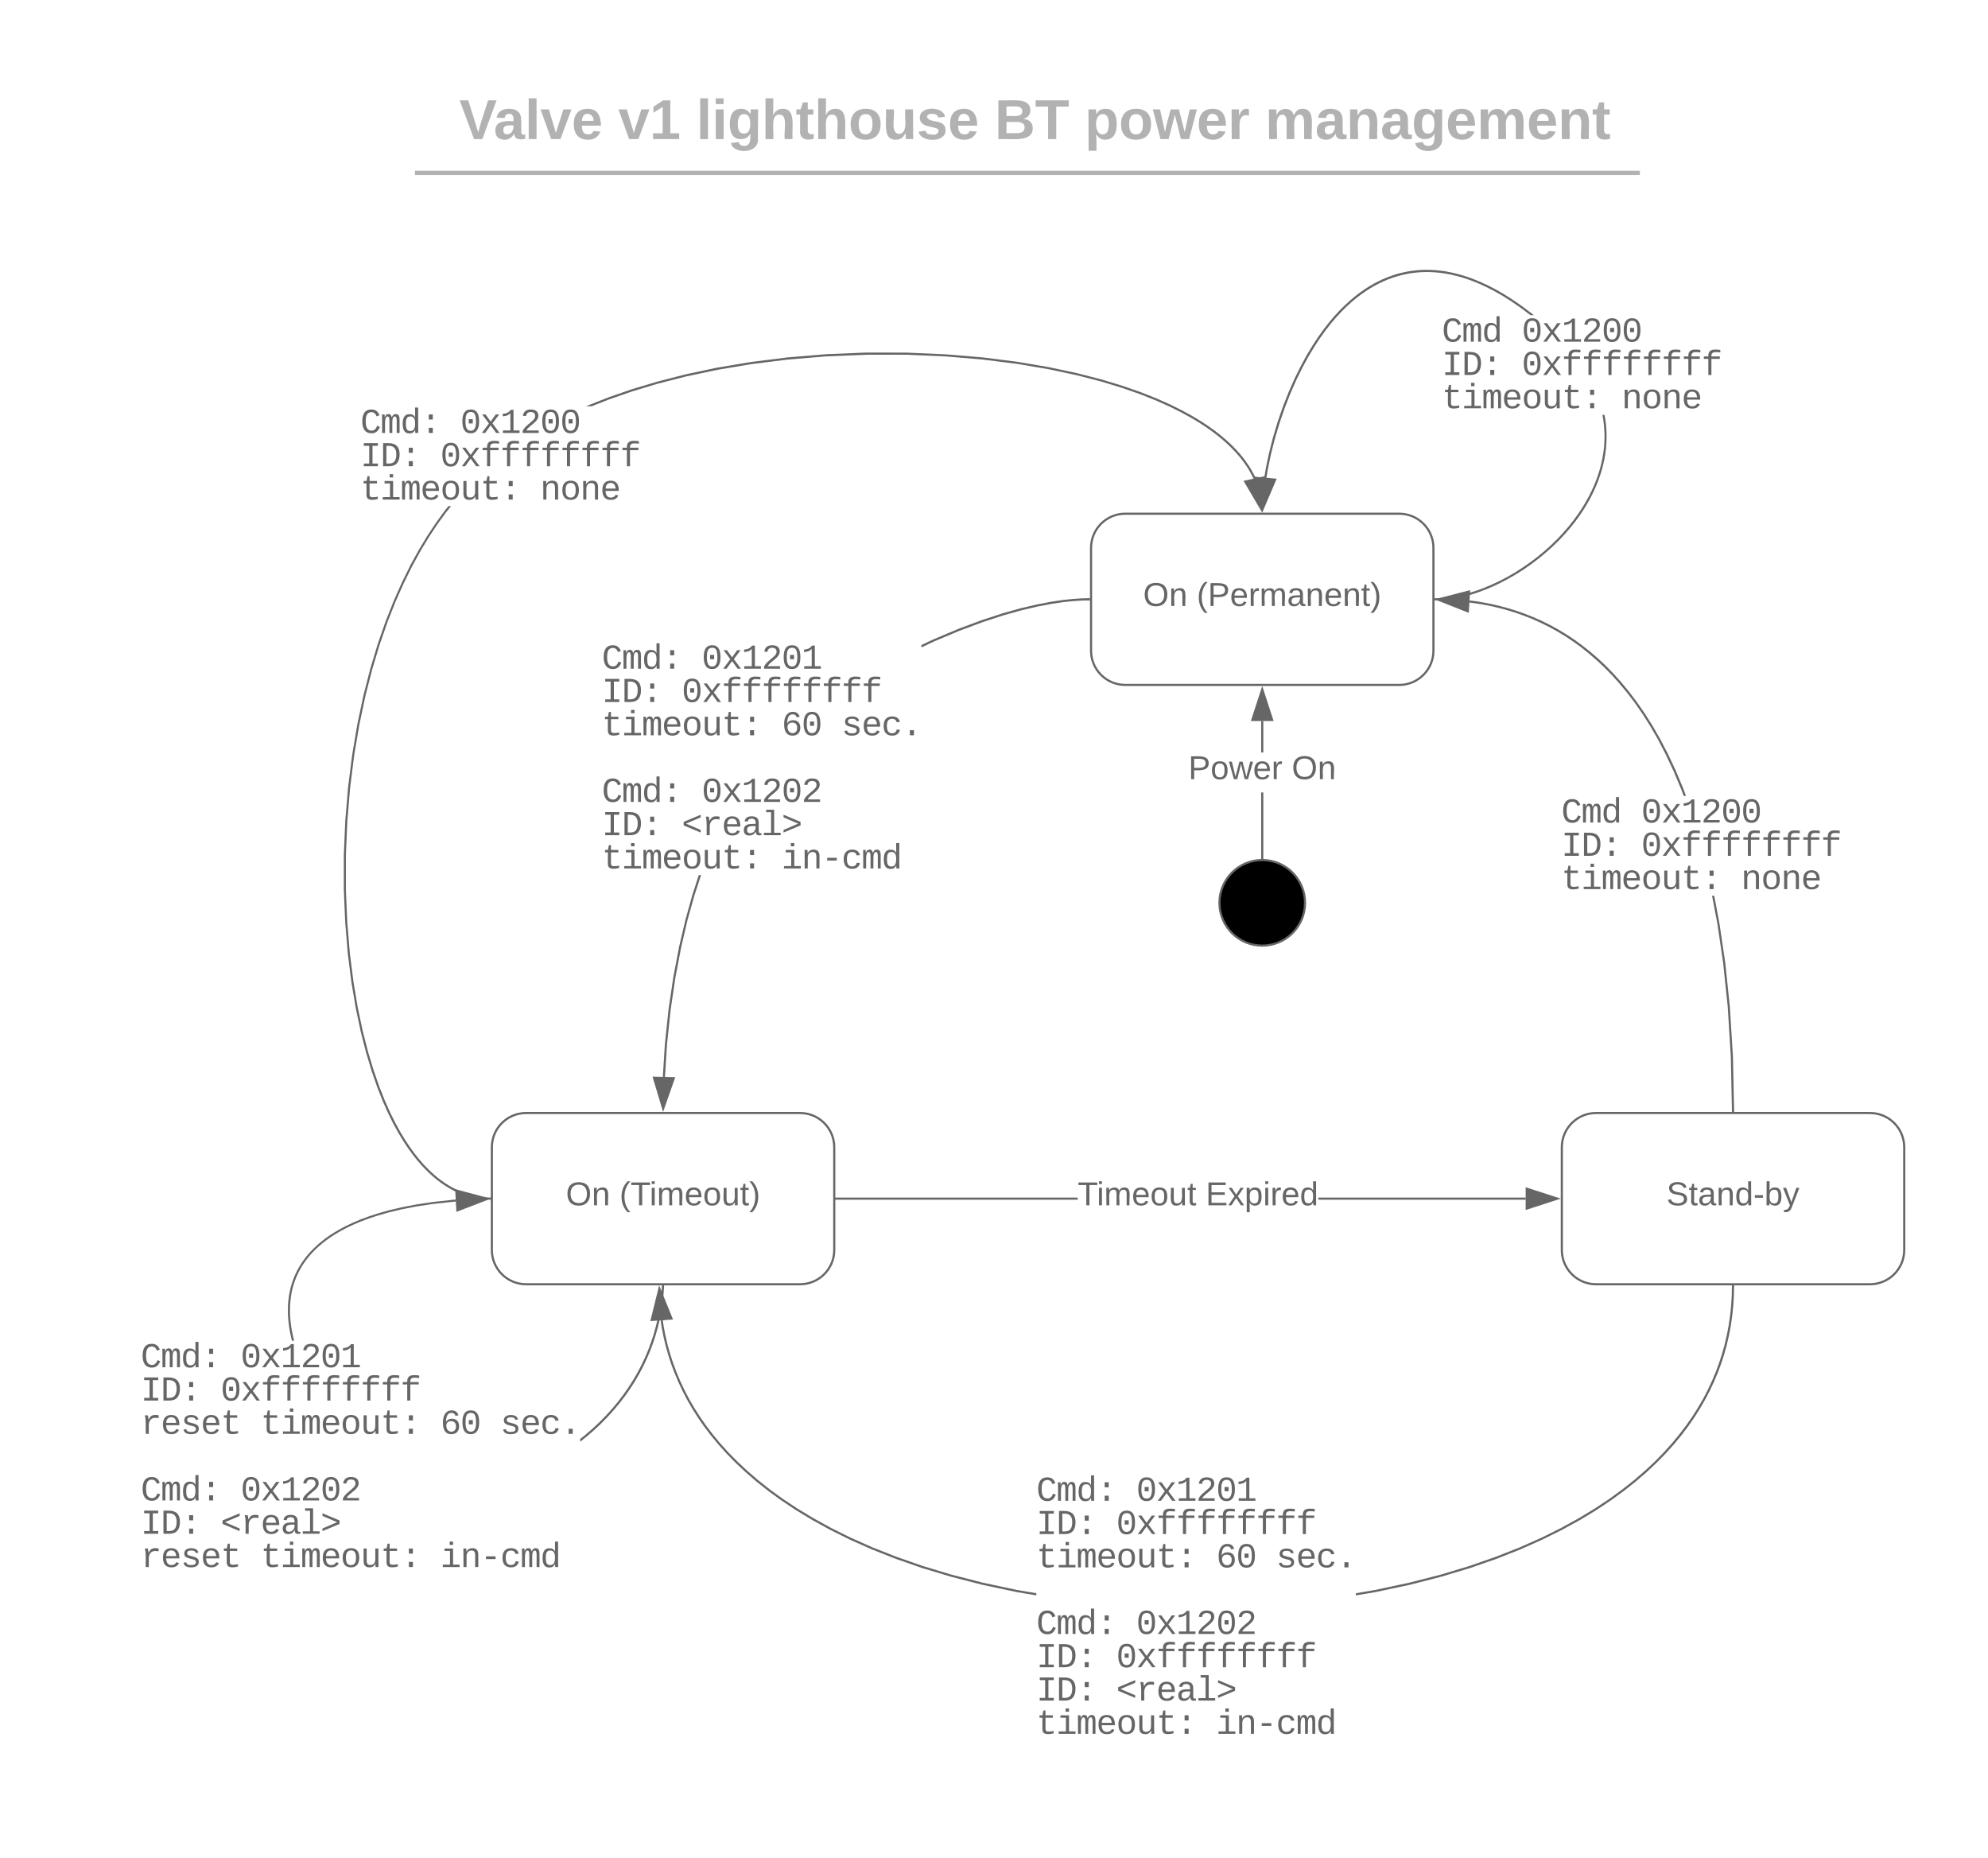<svg xmlns="http://www.w3.org/2000/svg" xmlns:xlink="http://www.w3.org/1999/xlink" xmlns:lucid="lucid" width="929" height="868"><g transform="translate(-45 -100)" lucid:page-tab-id="~QxNv6wkKDEo"><path d="M0 0h1760v1360H0z" fill="#fff"/><path d="M234.85 148c0-4.42 3.58-8 8-8h564.52c4.42 0 8 3.58 8 8v26.15c0 4.4-3.58 8-8 8H242.85c-4.42 0-8-3.6-8-8z" stroke="#000" stroke-opacity="0" stroke-width="2" fill="#fff" fill-opacity="0"/><use xlink:href="#a" transform="matrix(1,0,0,1,234.848,140) translate(24.814 24.988)"/><use xlink:href="#b" transform="matrix(1,0,0,1,234.848,140) translate(99.11 24.988)"/><use xlink:href="#c" transform="matrix(1,0,0,1,234.848,140) translate(135.53 24.988)"/><use xlink:href="#d" transform="matrix(1,0,0,1,234.848,140) translate(274.945 24.988)"/><use xlink:href="#e" transform="matrix(1,0,0,1,234.848,140) translate(317.046 24.988)"/><use xlink:href="#f" transform="matrix(1,0,0,1,234.848,140) translate(401.394 24.988)"/><path d="M241.9 180.77H808.3M241.9 180.77h-3M808.32 180.77h3" stroke="#b2b2b2" stroke-width="2" fill="none"/><path d="M654.85 521.8c0 11.05-8.96 20-20 20-11.05 0-20-8.95-20-20 0-11.04 8.95-20 20-20 11.04 0 20 8.96 20 20z" stroke="#666"/><path d="M570.85 340c-8.84 0-16 7.16-16 16v48c0 8.84 7.16 16 16 16h128c8.83 0 16-7.16 16-16v-48c0-8.84-7.17-16-16-16z" stroke="#666" fill="#fff"/><use xlink:href="#g" transform="matrix(1,0,0,1,562.848,348) translate(16.346 35.111)"/><use xlink:href="#h" transform="matrix(1,0,0,1,562.848,348) translate(41.407 35.111)"/><path d="M635.35 501.3h-1v-31.07h1zm0-49.73h-1v-14.7h1zM635.35 501.86l-.5-.06-.5.02v-.52h1zM639.48 436.38h-9.27l4.65-14.26z" fill="#666"/><path d="M640.17 436.88h-10.65l5.33-16.38zm-9.27-1h7.9l-3.95-12.14z" fill="#666"/><use xlink:href="#i" transform="matrix(1,0,0,1,600.323,451.567) translate(0 12.444)"/><use xlink:href="#j" transform="matrix(1,0,0,1,600.323,451.567) translate(48.309 12.444)"/><path d="M290.85 620c-8.84 0-16 7.16-16 16v48c0 8.84 7.16 16 16 16h128c8.83 0 16-7.16 16-16v-48c0-8.84-7.17-16-16-16z" stroke="#666" fill="#fff"/><use xlink:href="#g" transform="matrix(1,0,0,1,282.848,628) translate(26.586 35.111)"/><use xlink:href="#k" transform="matrix(1,0,0,1,282.848,628) translate(51.648 35.111)"/><path d="M790.85 620c-8.84 0-16 7.16-16 16v48c0 8.84 7.16 16 16 16h128c8.83 0 16-7.16 16-16v-48c0-8.84-7.17-16-16-16z" stroke="#666" fill="#fff"/><use xlink:href="#l" transform="matrix(1,0,0,1,782.848,628) translate(40.91 35.111)"/><path d="M794.8 293.87l.4 2.23.27 2.23.2 2.23.08 2.25v2.27l-.1 2.28-.2 2.3-.28 2.34-.4 2.36-.52 2.4-.63 2.46-.75 2.5-.9 2.54-1.02 2.6-1.18 2.65-1.34 2.72-1.52 2.76-1.7 2.82-1.9 2.86-2.1 2.9-2.34 2.94-2.54 2.95-2.76 2.94-2.97 2.9-3.18 2.85-3.34 2.76-3.48 2.65-3.58 2.5-3.65 2.3-3.65 2.1-3.62 1.9-3.55 1.68-3.44 1.44-3.3 1.23-3.13 1.02-2.97.84-2.8.65-2.63.52-2.46.36-2.3.24-2.14.14-2 .04-.02-1 1.97-.04 2.12-.13 2.26-.24 2.42-.37 2.6-.5 2.75-.64 2.93-.83 3.1-1 3.26-1.23 3.4-1.43 3.5-1.64 3.6-1.87 3.62-2.1 3.6-2.3 3.55-2.46 3.46-2.62 3.3-2.73 3.14-2.83 2.94-2.88 2.73-2.92 2.52-2.92 2.3-2.9 2.07-2.87 1.9-2.84 1.67-2.78 1.5-2.72 1.33-2.68 1.16-2.6 1.02-2.57.87-2.5.74-2.45.62-2.4.5-2.38.4-2.33.3-2.3.18-2.25.1-2.25v-2.22l-.1-2.2-.2-2.2-.26-2.2-.37-2.17-.05-.2h1.03zm-81.05-67.77l2.25.13 2.3.24 2.38.34 2.47.48 2.56.6 2.68.73 2.8.9 2.94 1.1 3.1 1.3 3.3 1.53 3.5 1.82 3.78 2.16 4.06 2.58 4.4 3.04 4.8 3.63.68.54h-1.6l-4.46-3.37-4.37-3.02-4-2.53-3.74-2.14-3.48-1.8-3.26-1.53-3.07-1.28-2.9-1.07-2.76-.9-2.64-.7-2.52-.6-2.42-.45-2.34-.34-2.26-.23-2.2-.13-2.16-.04-2.1.05-2.06.15-2.04.22-2 .3-2 .4-1.98.46-1.98.56-1.98.64-1.98.74-2 .85-2 .95-2.04 1.07-2.06 1.2-2.1 1.34-2.14 1.5-2.2 1.66-2.22 1.86-2.3 2.08-2.35 2.33-2.43 2.6-2.5 2.9-2.56 3.27-2.64 3.65-2.7 4.1-2.76 4.6-2.8 5.12-2.8 5.68-2.74 6.24-2.65 6.73-2.46 7.15-2.2 7.32-1.84 7.24-1.43 6.82-.73 4.42-1-.16.75-4.44 1.44-6.87 1.83-7.26 2.2-7.37 2.48-7.18 2.67-6.8 2.77-6.28 2.82-5.7 2.8-5.17 2.8-4.63 2.72-4.13 2.66-3.7 2.6-3.3 2.52-2.94 2.45-2.63 2.4-2.35 2.32-2.1 2.27-1.9 2.2-1.7 2.18-1.52 2.14-1.36 2.1-1.22 2.07-1.1 2.04-.97 2.03-.85 2.02-.76 2-.67 2.03-.57 2.02-.48 2.03-.4 2.05-.3 2.08-.23 2.12-.14 2.14-.04z" fill="#666"/><path d="M715.42 380.5l-.57.08v-1l.43-.08zM640.88 324.1l-5.9 13.8-3.34-14.63z" fill="#666"/><path d="M641.6 323.65l-6.75 15.85-3.85-16.8zm-6.46 12.63l5-11.75-7.85-.7z" fill="#666"/><use xlink:href="#m" transform="matrix(1,0,0,1,718.757,247.191) translate(0 12.441)"/><use xlink:href="#n" transform="matrix(1,0,0,1,718.757,247.191) translate(37.339 12.441)"/><use xlink:href="#o" transform="matrix(1,0,0,1,718.757,247.191) translate(0 27.997)"/><use xlink:href="#p" transform="matrix(1,0,0,1,718.757,247.191) translate(37.339 27.997)"/><use xlink:href="#q" transform="matrix(1,0,0,1,718.757,247.191) translate(0 43.553)"/><use xlink:href="#r" transform="matrix(1,0,0,1,718.757,247.191) translate(84.014 43.553)"/><path d="M369.48 518.44l-3.2 11.4-2.96 12.7-2.67 14-2.25 15.2-1.7 16.13-.96 15.28-1-.06.97-15.3 1.7-16.18 2.27-15.26 2.67-14.04 3-12.72 3.18-11.45 3.02-9.3h1.05zM554.36 380.5l-3.68.08-4.18.26-4.8.5-5.54.83-6.4 1.22-7.38 1.73-8.5 2.38-9.68 3.16-10.82 4.03-11.74 4.93-6.08 2.86v-1.12l5.67-2.66 11.78-4.96 10.87-4.04 9.72-3.17 8.53-2.4 7.43-1.73 6.43-1.23 5.57-.84 4.84-.5 4.24-.28 3.7-.08z" fill="#666"/><path d="M554.85 380.46l-.46.04-.1-1 .55-.04zM359.86 603.73l-4.97 14.15-4.3-14.37z" fill="#666"/><path d="M360.56 603.25l-5.7 16.25-4.94-16.5zm-5.63 13l4.23-12.03-7.9-.2z" fill="#666"/><use xlink:href="#s" transform="matrix(1,0,0,1,326.203,399.975) translate(0 12.441)"/><use xlink:href="#t" transform="matrix(1,0,0,1,326.203,399.975) translate(46.674 12.441)"/><use xlink:href="#o" transform="matrix(1,0,0,1,326.203,399.975) translate(0 27.997)"/><use xlink:href="#p" transform="matrix(1,0,0,1,326.203,399.975) translate(37.339 27.997)"/><use xlink:href="#q" transform="matrix(1,0,0,1,326.203,399.975) translate(0 43.553)"/><use xlink:href="#u" transform="matrix(1,0,0,1,326.203,399.975) translate(84.014 43.553)"/><use xlink:href="#v" transform="matrix(1,0,0,1,326.203,399.975) translate(112.018 43.553)"/><use xlink:href="#w" transform="matrix(1,0,0,1,326.203,399.975) translate(0 59.108)"/><use xlink:href="#x" transform="matrix(1,0,0,1,326.203,399.975) translate(0 74.664)"/><use xlink:href="#y" transform="matrix(1,0,0,1,326.203,399.975) translate(46.674 74.664)"/><use xlink:href="#o" transform="matrix(1,0,0,1,326.203,399.975) translate(0 90.219)"/><use xlink:href="#z" transform="matrix(1,0,0,1,326.203,399.975) translate(37.339 90.219)"/><use xlink:href="#q" transform="matrix(1,0,0,1,326.203,399.975) translate(0 105.775)"/><use xlink:href="#A" transform="matrix(1,0,0,1,326.203,399.975) translate(84.014 105.775)"/><path d="M253.38 339.46l-3.93 5.4-3.94 5.93-3.93 6.5-3.93 7.16-3.9 7.88-3.87 8.67-3.77 9.54-3.64 10.47-3.46 11.46-3.2 12.46-2.85 13.47-2.44 14.38-1.9 15.18-1.32 15.72-.67 15.97v15.85l.64 15.35 1.22 14.52 1.7 13.45 2.05 12.2 2.33 10.94 2.48 9.67 2.57 8.48 2.58 7.43 2.55 6.46 2.5 5.63 2.44 4.9 2.36 4.3 2.27 3.75 2.2 3.3 2.1 2.9 2.02 2.56 1.94 2.26 1.9 2.02 1.82 1.78 1.77 1.6 1.7 1.42 1.7 1.27 1.62 1.12 1.6 1.02 1.56.9 1.56.8 1.52.73 1.5.63 1.5.56 1.5.48 1.47.42 1.5.34 1.48.3 1.5.2 1.52.17 1.53.1 1.58.03-.03 1-1.6-.03-1.57-.1-1.56-.17-1.54-.22-1.53-.3-1.53-.36-1.52-.42-1.53-.5-1.53-.57-1.55-.65-1.56-.73-1.57-.83-1.6-.93-1.64-1.04-1.67-1.16-1.7-1.3-1.76-1.45-1.8-1.62-1.85-1.82-1.92-2.03-1.98-2.3-2.06-2.6-2.13-2.92-2.2-3.33-2.3-3.8-2.38-4.32-2.45-4.95-2.52-5.67-2.57-6.5-2.58-7.46-2.57-8.53-2.5-9.72-2.32-10.96-2.07-12.26-1.7-13.48-1.2-14.57-.66-15.38v-15.9l.68-16 1.32-15.77 1.92-15.2 2.44-14.45 2.87-13.5 3.2-12.5 3.48-11.5 3.66-10.5 3.8-9.58 3.87-8.7 3.92-7.92 3.96-7.2 3.97-6.55 3.96-5.96 3.95-5.45 1.87-2.35h1.27zm215.18-74.72l18.36.8L504.4 267l16.16 2.05 14.64 2.5 13 2.76 11.42 2.94 9.92 3 8.6 3 7.4 2.93 6.4 2.85 5.52 2.75 4.8 2.63 4.15 2.53 3.65 2.4 3.17 2.32 2.8 2.22 2.45 2.12 2.17 2.03 1.92 1.97 1.7 1.9 1.53 1.83 1.34 1.8 1.2 1.73 1.08 1.7.96 1.65.85 1.64.55 1.18-.9.42-.55-1.15-.83-1.6-.93-1.63-1.05-1.66-1.2-1.7-1.3-1.75-1.5-1.8-1.7-1.87-1.88-1.93-2.14-2.02-2.43-2.1-2.75-2.18-3.15-2.3-3.6-2.38-4.12-2.5-4.75-2.6-5.5-2.74-6.35-2.84-7.37-2.93-8.55-2.98-9.88-3-11.37-2.92-12.97-2.76-14.6-2.48L504.3 268l-17.42-1.48-18.32-.78H449.8l-18.6.75-18.04 1.5-17.06 2.13-15.88 2.67-14.57 3.08-13.24 3.38-11.94 3.6-10.76 3.73-8.22 3.23h-2.62l.8-.35 9.7-3.83 10.8-3.75 12-3.6 13.27-3.4 14.6-3.1 15.92-2.66 17.1-2.14 18.08-1.5 18.65-.77z" fill="#666"/><path d="M274.85 659.6v1l-.6-.1.2-1zM634.5 337.92L626.9 325l9.04-2z" fill="#666"/><path d="M634.85 339.5l-8.74-14.84 10.4-2.3zm-7.18-14.17l6.48 11 1.22-12.7z" fill="#666"/><g><use xlink:href="#s" transform="matrix(1,0,0,1,213.4,289.831) translate(0 12.441)"/><use xlink:href="#n" transform="matrix(1,0,0,1,213.4,289.831) translate(46.674 12.441)"/><use xlink:href="#o" transform="matrix(1,0,0,1,213.4,289.831) translate(0 27.997)"/><use xlink:href="#p" transform="matrix(1,0,0,1,213.4,289.831) translate(37.339 27.997)"/><use xlink:href="#q" transform="matrix(1,0,0,1,213.4,289.831) translate(0 43.553)"/><use xlink:href="#r" transform="matrix(1,0,0,1,213.4,289.831) translate(84.014 43.553)"/></g><path d="M548.63 660.5H435.35v-1h113.28zm209.33 0h-96.9v-1h96.9zM435.35 660.5h-.5v-1h.5zM772.73 660l-14.27 4.64v-9.28z" fill="#666"/><path d="M774.35 660l-16.4 5.32v-10.64zm-15.4 3.95l12.16-3.95-12.14-3.95z" fill="#666"/><g><use xlink:href="#B" transform="matrix(1,0,0,1,548.634,650.667) translate(0 12.444)"/><use xlink:href="#C" transform="matrix(1,0,0,1,548.634,650.667) translate(59.802 12.444)"/></g><path d="M355.35 700.53l-.27 4.07-.43 3.98-.58 3.9-.74 3.85-.9 3.77-1.05 3.72-1.2 3.68-1.36 3.63-1.52 3.58-1.68 3.56-1.84 3.5-2.02 3.5-2.2 3.43-2.37 3.4-2.57 3.34-2.75 3.3-2.94 3.26-3.14 3.2-3.33 3.1-3.52 3.03-2.83 2.23v-1.27l2.2-1.74 3.48-3 3.3-3.08 3.1-3.16 2.93-3.22 2.72-3.28 2.53-3.32 2.35-3.37 2.18-3.4 2-3.44 1.83-3.5 1.66-3.5 1.5-3.54 1.34-3.6 1.2-3.63 1.02-3.68.9-3.73.72-3.8.58-3.87.43-3.94.25-4.03zm-97.33-39.14l-1.06.06-9.46 1.02-8 1.2-6.8 1.33-5.86 1.4-5.06 1.43-4.42 1.45-3.86 1.45-3.42 1.45-3.02 1.44-2.7 1.42-2.42 1.4-2.18 1.4-1.96 1.37-1.8 1.38-1.6 1.35-1.5 1.34-1.34 1.33-1.24 1.33-1.14 1.33-1.04 1.33-.96 1.32-.9 1.34-.8 1.35-.74 1.37-.68 1.4-.62 1.4-.56 1.43-.5 1.46-.46 1.5-.4 1.55-.32 1.6-.27 1.66-.2 1.72-.16 1.8-.07 1.86v1.97l.1 2.08.2 2.2.3 2.33.43 2.5.58 2.67.34 1.27h-1.03l-.26-1.04-.6-2.7-.43-2.54-.3-2.38-.2-2.23-.1-2.12v-2l.07-1.92.15-1.82.22-1.76.28-1.7.34-1.63.4-1.6.46-1.54.52-1.5.57-1.48.65-1.44.7-1.43.76-1.4.85-1.38.9-1.37 1-1.37 1.06-1.36 1.17-1.36 1.27-1.36 1.4-1.36 1.5-1.37 1.65-1.37 1.8-1.4 2-1.4 2.22-1.4 2.45-1.43 2.74-1.45 3.07-1.45 3.45-1.47 3.9-1.46 4.46-1.46 5.1-1.45 5.9-1.4 6.85-1.33 8.04-1.2 9.5-1.04 1.1-.07z" fill="#666"/><path d="M355.34 700.56l-1-.12.07-.44h1zM272.73 660.1l-14 5.4-.5-9.26z" fill="#666"/><path d="M274.35 660l-16.07 6.2-.58-10.62zm-15.15 4.78l11.92-4.6-12.35-3.28z" fill="#666"/><g><use xlink:href="#s" transform="matrix(1,0,0,1,110.749,726.34) translate(0 12.441)"/><use xlink:href="#t" transform="matrix(1,0,0,1,110.749,726.34) translate(46.674 12.441)"/><use xlink:href="#o" transform="matrix(1,0,0,1,110.749,726.34) translate(0 27.997)"/><use xlink:href="#p" transform="matrix(1,0,0,1,110.749,726.34) translate(37.339 27.997)"/><use xlink:href="#D" transform="matrix(1,0,0,1,110.749,726.34) translate(0 43.553)"/><use xlink:href="#E" transform="matrix(1,0,0,1,110.749,726.34) translate(56.009 43.553)"/><use xlink:href="#u" transform="matrix(1,0,0,1,110.749,726.34) translate(140.023 43.553)"/><use xlink:href="#v" transform="matrix(1,0,0,1,110.749,726.34) translate(168.027 43.553)"/><use xlink:href="#w" transform="matrix(1,0,0,1,110.749,726.34) translate(0 59.108)"/><use xlink:href="#x" transform="matrix(1,0,0,1,110.749,726.34) translate(0 74.664)"/><use xlink:href="#y" transform="matrix(1,0,0,1,110.749,726.34) translate(46.674 74.664)"/><use xlink:href="#o" transform="matrix(1,0,0,1,110.749,726.34) translate(0 90.219)"/><use xlink:href="#z" transform="matrix(1,0,0,1,110.749,726.34) translate(37.339 90.219)"/><use xlink:href="#D" transform="matrix(1,0,0,1,110.749,726.34) translate(0 105.775)"/><use xlink:href="#E" transform="matrix(1,0,0,1,110.749,726.34) translate(56.009 105.775)"/><use xlink:href="#A" transform="matrix(1,0,0,1,110.749,726.34) translate(140.023 105.775)"/></g><path d="M848.5 531.45l2.7 18.2 2.16 20.66 1.45 23.33.55 25.86h-1l-.54-25.83-1.44-23.28-2.16-20.64-2.67-18.14-2.5-13.1h1.02zM734.55 380.87l4.9.83 4.72 1 4.53 1.16 4.37 1.32 4.24 1.48 4.13 1.63 4.02 1.78 3.93 1.95 3.86 2.12 3.8 2.3 3.73 2.48 3.7 2.7 3.65 2.9 3.63 3.12 3.62 3.4 3.6 3.68 3.6 4 3.6 4.35 3.6 4.76 3.63 5.2 3.62 5.72 3.64 6.3 3.65 7 3.66 7.75 3.63 8.67 1.25 3.37h-1.07l-1.12-3-3.62-8.62-3.63-7.72-3.6-6.95-3.63-6.27-3.6-5.68-3.6-5.17-3.58-4.72-3.6-4.32-3.56-3.97-3.57-3.64-3.6-3.36-3.6-3.1-3.6-2.9-3.67-2.65-3.7-2.46-3.76-2.28-3.82-2.1-3.9-1.93-3.97-1.8-4.1-1.6-4.2-1.47-4.33-1.3-4.5-1.16-4.66-1-4.87-.8-2.77-.36.12-.98z" fill="#666"/><path d="M855.36 620h-1v-.5h1zM730.9 385.6l-13.94-5.5 14.53-3.74z" fill="#666"/><path d="M731.37 386.33L715.35 380l16.68-4.3zm-12.8-6.13l11.9 4.7.48-7.9z" fill="#666"/><g><use xlink:href="#m" transform="matrix(1,0,0,1,774.576,471.839) translate(0 12.441)"/><use xlink:href="#n" transform="matrix(1,0,0,1,774.576,471.839) translate(37.339 12.441)"/><use xlink:href="#o" transform="matrix(1,0,0,1,774.576,471.839) translate(0 27.997)"/><use xlink:href="#p" transform="matrix(1,0,0,1,774.576,471.839) translate(37.339 27.997)"/><use xlink:href="#q" transform="matrix(1,0,0,1,774.576,471.839) translate(0 43.553)"/><use xlink:href="#r" transform="matrix(1,0,0,1,774.576,471.839) translate(84.014 43.553)"/></g><path d="M855.35 700.52l-.1 4.97-.3 4.83-.5 4.7-.68 4.6-.86 4.5-1.03 4.4-1.2 4.35-1.4 4.3-1.58 4.24-1.78 4.2-1.97 4.2-2.18 4.16-2.4 4.16-2.65 4.17-2.9 4.2-3.2 4.2-3.5 4.22-3.83 4.26-4.23 4.3-4.62 4.34-5.1 4.4-5.6 4.42-6.15 4.48-6.8 4.52-7.53 4.55-8.3 4.55-9.2 4.56-10.15 4.53-11.2 4.43-12.35 4.3-13.55 4.08-14.8 3.8-16 3.4-9.1 1.53v-1l8.9-1.52 15.98-3.4 14.75-3.77 13.5-4.08 12.3-4.28 11.18-4.4 10.12-4.5 9.15-4.55 8.27-4.55 7.48-4.52 6.77-4.5 6.14-4.46 5.57-4.4 5.05-4.37 4.6-4.3 4.18-4.28 3.8-4.24 3.48-4.2 3.16-4.16 2.88-4.14 2.63-4.14 2.4-4.12 2.15-4.14 1.95-4.14 1.76-4.17 1.56-4.2 1.38-4.25 1.2-4.3 1.03-4.38.85-4.46.67-4.55.5-4.66.3-4.8.1-4.94zM355.1 719.45l.85 4.46 1.02 4.38 1.2 4.3 1.38 4.25 1.57 4.2 1.75 4.18 1.95 4.15 2.16 4.14 2.38 4.12 2.63 4.13 2.87 4.14 3.16 4.16 3.47 4.2 3.8 4.22 4.2 4.27 4.6 4.3 5.04 4.37 5.56 4.4 6.14 4.47 6.77 4.48 7.5 4.53 8.26 4.56 9.15 4.54 10.12 4.5 11.17 4.4 12.3 4.3 13.5 4.07 14.74 3.78 15.98 3.4 8.94 1.5v1.02l-9.13-1.54-16.02-3.4-14.77-3.8-13.55-4.08-12.34-4.3-11.2-4.43-10.16-4.52-9.18-4.56-8.3-4.56-7.53-4.55-6.8-4.52-6.17-4.47-5.6-4.43-5.08-4.4-4.63-4.33-4.22-4.3-3.83-4.26-3.5-4.22-3.2-4.2-2.9-4.18-2.64-4.17-2.4-4.16-2.18-4.17-1.96-4.2-1.77-4.2-1.6-4.24-1.38-4.3-1.22-4.33-1.03-4.42-.86-4.48-.4-2.72 1-.15z" fill="#666"/><path d="M855.35 700.54l-1-.07.03-.47h1zM358.8 716l-9.25.68 3.6-14.57z" fill="#666"/><path d="M359.5 716.46l-10.6.76 4.13-16.72zm-9.3-.33l7.87-.57-4.8-11.83z" fill="#666"/><g><use xlink:href="#s" transform="matrix(1,0,0,1,529.257,788.72) translate(0 12.441)"/><use xlink:href="#t" transform="matrix(1,0,0,1,529.257,788.72) translate(46.674 12.441)"/><use xlink:href="#o" transform="matrix(1,0,0,1,529.257,788.72) translate(0 27.997)"/><use xlink:href="#p" transform="matrix(1,0,0,1,529.257,788.72) translate(37.339 27.997)"/><use xlink:href="#q" transform="matrix(1,0,0,1,529.257,788.72) translate(0 43.553)"/><use xlink:href="#u" transform="matrix(1,0,0,1,529.257,788.72) translate(84.014 43.553)"/><use xlink:href="#v" transform="matrix(1,0,0,1,529.257,788.72) translate(112.018 43.553)"/><use xlink:href="#w" transform="matrix(1,0,0,1,529.257,788.72) translate(0 59.108)"/><use xlink:href="#x" transform="matrix(1,0,0,1,529.257,788.72) translate(0 74.664)"/><use xlink:href="#y" transform="matrix(1,0,0,1,529.257,788.72) translate(46.674 74.664)"/><use xlink:href="#o" transform="matrix(1,0,0,1,529.257,788.72) translate(0 90.219)"/><use xlink:href="#p" transform="matrix(1,0,0,1,529.257,788.72) translate(37.339 90.219)"/><use xlink:href="#o" transform="matrix(1,0,0,1,529.257,788.72) translate(0 105.775)"/><use xlink:href="#z" transform="matrix(1,0,0,1,529.257,788.72) translate(37.339 105.775)"/><use xlink:href="#q" transform="matrix(1,0,0,1,529.257,788.72) translate(0 121.33)"/><use xlink:href="#A" transform="matrix(1,0,0,1,529.257,788.72) translate(84.014 121.33)"/></g><defs><path fill="#b2b2b2" d="M147 0H94L2-248h55l64 206c17-72 42-137 63-206h54" id="F"/><path fill="#b2b2b2" d="M133-34C117-15 103 5 69 4 32 3 11-16 11-54c-1-60 55-63 116-61 1-26-3-47-28-47-18 1-26 9-28 27l-52-2c7-38 36-58 82-57s74 22 75 68l1 82c-1 14 12 18 25 15v27c-30 8-71 5-69-32zm-48 3c29 0 43-24 42-57-32 0-66-3-65 30 0 17 8 27 23 27" id="G"/><path fill="#b2b2b2" d="M25 0v-261h50V0H25" id="H"/><path fill="#b2b2b2" d="M128 0H69L1-190h53L99-40l48-150h52" id="I"/><path fill="#b2b2b2" d="M185-48c-13 30-37 53-82 52C43 2 14-33 14-96s30-98 90-98c62 0 83 45 84 108H66c0 31 8 55 39 56 18 0 30-7 34-22zm-45-69c5-46-57-63-70-21-2 6-4 13-4 21h74" id="J"/><g id="a"><use transform="matrix(0.073,0,0,0.073,0,0)" xlink:href="#F"/><use transform="matrix(0.073,0,0,0.073,16.025,0)" xlink:href="#G"/><use transform="matrix(0.073,0,0,0.073,30.593,0)" xlink:href="#H"/><use transform="matrix(0.073,0,0,0.073,37.877,0)" xlink:href="#I"/><use transform="matrix(0.073,0,0,0.073,52.444,0)" xlink:href="#J"/></g><path fill="#b2b2b2" d="M23 0v-37h61v-169l-59 37v-38l62-41h46v211h57V0H23" id="K"/><g id="b"><use transform="matrix(0.073,0,0,0.073,0,0)" xlink:href="#I"/><use transform="matrix(0.073,0,0,0.073,14.568,0)" xlink:href="#K"/></g><path fill="#b2b2b2" d="M25-224v-37h50v37H25zM25 0v-190h50V0H25" id="L"/><path fill="#b2b2b2" d="M195-6C206 82 75 100 31 46c-4-6-6-13-8-21l49-6c3 16 16 24 34 25 40 0 42-37 40-79-11 22-30 35-61 35-53 0-70-43-70-97 0-56 18-96 73-97 30 0 46 14 59 34l2-30h47zm-90-29c32 0 41-27 41-63 0-35-9-62-40-62-32 0-39 29-40 63 0 36 9 62 39 62" id="M"/><path fill="#b2b2b2" d="M114-157C55-157 80-60 75 0H25v-261h50l-1 109c12-26 28-41 61-42 86-1 58 113 63 194h-50c-7-57 23-157-34-157" id="N"/><path fill="#b2b2b2" d="M115-3C79 11 28 4 28-45v-112H4v-33h27l15-45h31v45h36v33H77v99c-1 23 16 31 38 25v30" id="O"/><path fill="#b2b2b2" d="M110-194c64 0 96 36 96 99 0 64-35 99-97 99-61 0-95-36-95-99 0-62 34-99 96-99zm-1 164c35 0 45-28 45-65 0-40-10-65-43-65-34 0-45 26-45 65 0 36 10 65 43 65" id="P"/><path fill="#b2b2b2" d="M85 4C-2 5 27-109 22-190h50c7 57-23 150 33 157 60-5 35-97 40-157h50l1 190h-47c-2-12 1-28-3-38-12 25-28 42-61 42" id="Q"/><path fill="#b2b2b2" d="M137-138c1-29-70-34-71-4 15 46 118 7 119 86 1 83-164 76-172 9l43-7c4 19 20 25 44 25 33 8 57-30 24-41C81-84 22-81 20-136c-2-80 154-74 161-7" id="R"/><g id="c"><use transform="matrix(0.073,0,0,0.073,0,0)" xlink:href="#H"/><use transform="matrix(0.073,0,0,0.073,7.284,0)" xlink:href="#L"/><use transform="matrix(0.073,0,0,0.073,14.568,0)" xlink:href="#M"/><use transform="matrix(0.073,0,0,0.073,30.52,0)" xlink:href="#N"/><use transform="matrix(0.073,0,0,0.073,46.472,0)" xlink:href="#O"/><use transform="matrix(0.073,0,0,0.073,55.14,0)" xlink:href="#N"/><use transform="matrix(0.073,0,0,0.073,71.091,0)" xlink:href="#P"/><use transform="matrix(0.073,0,0,0.073,87.043,0)" xlink:href="#Q"/><use transform="matrix(0.073,0,0,0.073,102.995,0)" xlink:href="#R"/><use transform="matrix(0.073,0,0,0.073,117.563,0)" xlink:href="#J"/></g><path fill="#b2b2b2" d="M182-130c37 4 62 22 62 59C244 23 116-4 24 0v-248c84 5 203-23 205 63 0 31-19 50-47 55zM76-148c40-3 101 13 101-30 0-44-60-28-101-31v61zm0 110c48-3 116 14 116-37 0-48-69-32-116-35v72" id="S"/><path fill="#b2b2b2" d="M136-208V0H84v-208H4v-40h212v40h-80" id="T"/><g id="d"><use transform="matrix(0.073,0,0,0.073,0,0)" xlink:href="#S"/><use transform="matrix(0.073,0,0,0.073,18.865,0)" xlink:href="#T"/></g><path fill="#b2b2b2" d="M135-194c53 0 70 44 70 98 0 56-19 98-73 100-31 1-45-17-59-34 3 33 2 69 2 105H25l-1-265h48c2 10 0 23 3 31 11-24 29-35 60-35zM114-30c33 0 39-31 40-66 0-38-9-64-40-64-56 0-55 130 0 130" id="U"/><path fill="#b2b2b2" d="M231 0h-52l-39-155L100 0H48L-1-190h46L77-45c9-52 24-97 36-145h53l37 145 32-145h46" id="V"/><path fill="#b2b2b2" d="M135-150c-39-12-60 13-60 57V0H25l-1-190h47c2 13-1 29 3 40 6-28 27-53 61-41v41" id="W"/><g id="e"><use transform="matrix(0.073,0,0,0.073,0,0)" xlink:href="#U"/><use transform="matrix(0.073,0,0,0.073,15.952,0)" xlink:href="#P"/><use transform="matrix(0.073,0,0,0.073,31.904,0)" xlink:href="#V"/><use transform="matrix(0.073,0,0,0.073,52.299,0)" xlink:href="#J"/><use transform="matrix(0.073,0,0,0.073,66.867,0)" xlink:href="#W"/></g><path fill="#b2b2b2" d="M220-157c-53 9-28 100-34 157h-49v-107c1-27-5-49-29-50C55-147 81-57 75 0H25l-1-190h47c2 12-1 28 3 38 10-53 101-56 108 0 13-22 24-43 59-42 82 1 51 116 57 194h-49v-107c-1-25-5-48-29-50" id="X"/><path fill="#b2b2b2" d="M135-194c87-1 58 113 63 194h-50c-7-57 23-157-34-157-59 0-34 97-39 157H25l-1-190h47c2 12-1 28 3 38 12-26 28-41 61-42" id="Y"/><g id="f"><use transform="matrix(0.073,0,0,0.073,0,0)" xlink:href="#X"/><use transform="matrix(0.073,0,0,0.073,23.309,0)" xlink:href="#G"/><use transform="matrix(0.073,0,0,0.073,37.877,0)" xlink:href="#Y"/><use transform="matrix(0.073,0,0,0.073,53.828,0)" xlink:href="#G"/><use transform="matrix(0.073,0,0,0.073,68.396,0)" xlink:href="#M"/><use transform="matrix(0.073,0,0,0.073,84.348,0)" xlink:href="#J"/><use transform="matrix(0.073,0,0,0.073,98.916,0)" xlink:href="#X"/><use transform="matrix(0.073,0,0,0.073,122.225,0)" xlink:href="#J"/><use transform="matrix(0.073,0,0,0.073,136.793,0)" xlink:href="#Y"/><use transform="matrix(0.073,0,0,0.073,152.744,0)" xlink:href="#O"/></g><path fill="#666" d="M140-251c81 0 123 46 123 126C263-46 219 4 140 4 59 4 17-45 17-125s42-126 123-126zm0 227c63 0 89-41 89-101s-29-99-89-99c-61 0-89 39-89 99S79-25 140-24" id="Z"/><path fill="#666" d="M117-194c89-4 53 116 60 194h-32v-121c0-31-8-49-39-48C34-167 62-67 57 0H25l-1-190h30c1 10-1 24 2 32 11-22 29-35 61-36" id="aa"/><g id="g"><use transform="matrix(0.043,0,0,0.043,0,0)" xlink:href="#Z"/><use transform="matrix(0.043,0,0,0.043,12.099,0)" xlink:href="#aa"/></g><path fill="#666" d="M87 75C49 33 22-17 22-94c0-76 28-126 65-167h31c-38 41-64 92-64 168S80 34 118 75H87" id="ab"/><path fill="#666" d="M30-248c87 1 191-15 191 75 0 78-77 80-158 76V0H30v-248zm33 125c57 0 124 11 124-50 0-59-68-47-124-48v98" id="ac"/><path fill="#666" d="M100-194c63 0 86 42 84 106H49c0 40 14 67 53 68 26 1 43-12 49-29l28 8c-11 28-37 45-77 45C44 4 14-33 15-96c1-61 26-98 85-98zm52 81c6-60-76-77-97-28-3 7-6 17-6 28h103" id="ad"/><path fill="#666" d="M114-163C36-179 61-72 57 0H25l-1-190h30c1 12-1 29 2 39 6-27 23-49 58-41v29" id="ae"/><path fill="#666" d="M210-169c-67 3-38 105-44 169h-31v-121c0-29-5-50-35-48C34-165 62-65 56 0H25l-1-190h30c1 10-1 24 2 32 10-44 99-50 107 0 11-21 27-35 58-36 85-2 47 119 55 194h-31v-121c0-29-5-49-35-48" id="af"/><path fill="#666" d="M141-36C126-15 110 5 73 4 37 3 15-17 15-53c-1-64 63-63 125-63 3-35-9-54-41-54-24 1-41 7-42 31l-33-3c5-37 33-52 76-52 45 0 72 20 72 64v82c-1 20 7 32 28 27v20c-31 9-61-2-59-35zM48-53c0 20 12 33 32 33 41-3 63-29 60-74-43 2-92-5-92 41" id="ag"/><path fill="#666" d="M59-47c-2 24 18 29 38 22v24C64 9 27 4 27-40v-127H5v-23h24l9-43h21v43h35v23H59v120" id="ah"/><path fill="#666" d="M33-261c38 41 65 92 65 168S71 34 33 75H2C39 34 66-17 66-93S39-220 2-261h31" id="ai"/><g id="h"><use transform="matrix(0.043,0,0,0.043,0,0)" xlink:href="#ab"/><use transform="matrix(0.043,0,0,0.043,5.142,0)" xlink:href="#ac"/><use transform="matrix(0.043,0,0,0.043,15.512,0)" xlink:href="#ad"/><use transform="matrix(0.043,0,0,0.043,24.154,0)" xlink:href="#ae"/><use transform="matrix(0.043,0,0,0.043,29.296,0)" xlink:href="#af"/><use transform="matrix(0.043,0,0,0.043,42.216,0)" xlink:href="#ag"/><use transform="matrix(0.043,0,0,0.043,50.858,0)" xlink:href="#aa"/><use transform="matrix(0.043,0,0,0.043,59.5,0)" xlink:href="#ad"/><use transform="matrix(0.043,0,0,0.043,68.142,0)" xlink:href="#aa"/><use transform="matrix(0.043,0,0,0.043,76.784,0)" xlink:href="#ah"/><use transform="matrix(0.043,0,0,0.043,81.105,0)" xlink:href="#ai"/></g><path fill="#666" d="M100-194c62-1 85 37 85 99 1 63-27 99-86 99S16-35 15-95c0-66 28-99 85-99zM99-20c44 1 53-31 53-75 0-43-8-75-51-75s-53 32-53 75 10 74 51 75" id="aj"/><path fill="#666" d="M206 0h-36l-40-164L89 0H53L-1-190h32L70-26l43-164h34l41 164 42-164h31" id="ak"/><g id="i"><use transform="matrix(0.043,0,0,0.043,0,0)" xlink:href="#ac"/><use transform="matrix(0.043,0,0,0.043,10.37,0)" xlink:href="#aj"/><use transform="matrix(0.043,0,0,0.043,19.012,0)" xlink:href="#ak"/><use transform="matrix(0.043,0,0,0.043,30.204,0)" xlink:href="#ad"/><use transform="matrix(0.043,0,0,0.043,38.846,0)" xlink:href="#ae"/></g><g id="j"><use transform="matrix(0.043,0,0,0.043,0,0)" xlink:href="#Z"/><use transform="matrix(0.043,0,0,0.043,12.099,0)" xlink:href="#aa"/></g><path fill="#666" d="M127-220V0H93v-220H8v-28h204v28h-85" id="al"/><path fill="#666" d="M24-231v-30h32v30H24zM24 0v-190h32V0H24" id="am"/><path fill="#666" d="M84 4C-5 8 30-112 23-190h32v120c0 31 7 50 39 49 72-2 45-101 50-169h31l1 190h-30c-1-10 1-25-2-33-11 22-28 36-60 37" id="an"/><g id="k"><use transform="matrix(0.043,0,0,0.043,0,0)" xlink:href="#ab"/><use transform="matrix(0.043,0,0,0.043,5.142,0)" xlink:href="#al"/><use transform="matrix(0.043,0,0,0.043,14.043,0)" xlink:href="#am"/><use transform="matrix(0.043,0,0,0.043,17.457,0)" xlink:href="#af"/><use transform="matrix(0.043,0,0,0.043,30.377,0)" xlink:href="#ad"/><use transform="matrix(0.043,0,0,0.043,39.019,0)" xlink:href="#aj"/><use transform="matrix(0.043,0,0,0.043,47.66,0)" xlink:href="#an"/><use transform="matrix(0.043,0,0,0.043,56.302,0)" xlink:href="#ah"/><use transform="matrix(0.043,0,0,0.043,60.623,0)" xlink:href="#ai"/></g><path fill="#666" d="M185-189c-5-48-123-54-124 2 14 75 158 14 163 119 3 78-121 87-175 55-17-10-28-26-33-46l33-7c5 56 141 63 141-1 0-78-155-14-162-118-5-82 145-84 179-34 5 7 8 16 11 25" id="ao"/><path fill="#666" d="M85-194c31 0 48 13 60 33l-1-100h32l1 261h-30c-2-10 0-23-3-31C134-8 116 4 85 4 32 4 16-35 15-94c0-66 23-100 70-100zm9 24c-40 0-46 34-46 75 0 40 6 74 45 74 42 0 51-32 51-76 0-42-9-74-50-73" id="ap"/><path fill="#666" d="M16-82v-28h88v28H16" id="aq"/><path fill="#666" d="M115-194c53 0 69 39 70 98 0 66-23 100-70 100C84 3 66-7 56-30L54 0H23l1-261h32v101c10-23 28-34 59-34zm-8 174c40 0 45-34 45-75 0-40-5-75-45-74-42 0-51 32-51 76 0 43 10 73 51 73" id="ar"/><path fill="#666" d="M179-190L93 31C79 59 56 82 12 73V49c39 6 53-20 64-50L1-190h34L92-34l54-156h33" id="as"/><g id="l"><use transform="matrix(0.043,0,0,0.043,0,0)" xlink:href="#ao"/><use transform="matrix(0.043,0,0,0.043,10.37,0)" xlink:href="#ah"/><use transform="matrix(0.043,0,0,0.043,14.691,0)" xlink:href="#ag"/><use transform="matrix(0.043,0,0,0.043,23.333,0)" xlink:href="#aa"/><use transform="matrix(0.043,0,0,0.043,31.975,0)" xlink:href="#ap"/><use transform="matrix(0.043,0,0,0.043,40.617,0)" xlink:href="#aq"/><use transform="matrix(0.043,0,0,0.043,45.759,0)" xlink:href="#ar"/><use transform="matrix(0.043,0,0,0.043,54.401,0)" xlink:href="#as"/></g><path fill="#666" d="M650-1214c-281 0-336 244-336 533 0 295 60 546 347 546 188 0 263-142 322-282l159 65C1058-155 935 20 659 20c-401 0-546-295-546-701 0-407 135-689 536-689 264 0 391 146 466 335l-168 65c-47-129-127-244-297-244" id="at"/><path fill="#666" d="M904-1102c199 0 220 177 220 381V0H956v-686c-3-114 0-215-60-264-70-33-125-4-158 71-26 56-39 140-39 252V0H531v-686c-3-114-1-215-61-264-78-41-136 24-157 84-24 69-39 159-39 259V0H105c-3-360 6-732-6-1082h149c6 50 3 123 8 175 36-100 83-195 216-195 135 0 166 79 196 196 42-105 93-196 236-196" id="au"/><path fill="#666" d="M865-914c-3-187-2-380-2-570h180v1261c0 76 1 155 6 223H877c-8-49-9-116-10-174h-5C801-44 708 26 530 26c-135 0-234-46-297-139s-95-232-95-419c0-377 131-566 392-566 176 0 271 63 335 184zm-286-51c-222 0-255 197-255 427 0 229 31 425 253 425 237 0 286-195 286-441 0-238-52-411-284-411" id="av"/><g id="m"><use transform="matrix(0.008,0,0,0.008,0,0)" xlink:href="#at"/><use transform="matrix(0.008,0,0,0.008,9.335,0)" xlink:href="#au"/><use transform="matrix(0.008,0,0,0.008,18.67,0)" xlink:href="#av"/></g><path fill="#666" d="M1065-1013c47 164 49 500-1 665C999-130 875 20 611 20c-377 0-484-300-487-695-2-245 41-425 141-551 77-98 191-144 352-144 261 0 386 140 448 357zM741-155c199-92 203-504 159-785-26-168-96-284-283-284-281 0-308 256-311 549-2 181 18 324 80 428 46 77 115 118 227 120 47 0 90-10 128-28zM496-555v-249h235v249H496" id="aw"/><path fill="#666" d="M932 0L611-444 288 0H94l415-556-397-526h199l300 421 298-421h201L713-558 1133 0H932" id="ax"/><path fill="#666" d="M148-1120c216-7 379-89 463-229h166v1204h353V0H157v-145h439v-1021c-79 124-254 184-448 194v-148" id="ay"/><path fill="#666" d="M611-1370c266 0 451 106 451 368 0 147-77 243-154 327-132 144-316 255-451 395-42 44-75 87-96 134h723V0H144v-117c124-264 387-411 582-603 73-72 151-147 151-271 0-161-104-231-266-231-163 0-249 90-268 238l-184-17c35-233 185-369 452-369" id="az"/><g id="n"><use transform="matrix(0.008,0,0,0.008,0,0)" xlink:href="#aw"/><use transform="matrix(0.008,0,0,0.008,9.335,0)" xlink:href="#ax"/><use transform="matrix(0.008,0,0,0.008,18.67,0)" xlink:href="#ay"/><use transform="matrix(0.008,0,0,0.008,28.005,0)" xlink:href="#az"/><use transform="matrix(0.008,0,0,0.008,37.339,0)" xlink:href="#aw"/><use transform="matrix(0.008,0,0,0.008,46.674,0)" xlink:href="#aw"/></g><path fill="#666" d="M202-1349h823v156H709v1037h316V0H202v-156h316v-1037H202v-156" id="aA"/><path fill="#666" d="M473-1349c438-1 655 221 652 661C1122-268 945-8 532 0H162v-1349h311zm42 1193c308-4 416-205 418-532 2-330-131-509-459-505H353v1037h162" id="aB"/><path fill="#666" d="M496 0v-299h235V0H496zm0-783v-299h235v299H496" id="aC"/><g id="o"><use transform="matrix(0.008,0,0,0.008,0,0)" xlink:href="#aA"/><use transform="matrix(0.008,0,0,0.008,9.335,0)" xlink:href="#aB"/><use transform="matrix(0.008,0,0,0.008,18.67,0)" xlink:href="#aC"/></g><path fill="#666" d="M839-1335c-182-6-269 67-259 253h491v142H580V0H400v-940H138v-142h262c-15-293 132-408 418-402 94 2 200 7 281 21v145c-75-10-177-14-260-17" id="aD"/><g id="p"><use transform="matrix(0.008,0,0,0.008,0,0)" xlink:href="#aw"/><use transform="matrix(0.008,0,0,0.008,9.335,0)" xlink:href="#ax"/><use transform="matrix(0.008,0,0,0.008,18.67,0)" xlink:href="#aD"/><use transform="matrix(0.008,0,0,0.008,28.005,0)" xlink:href="#aD"/><use transform="matrix(0.008,0,0,0.008,37.339,0)" xlink:href="#aD"/><use transform="matrix(0.008,0,0,0.008,46.674,0)" xlink:href="#aD"/><use transform="matrix(0.008,0,0,0.008,56.009,0)" xlink:href="#aD"/><use transform="matrix(0.008,0,0,0.008,65.344,0)" xlink:href="#aD"/><use transform="matrix(0.008,0,0,0.008,74.679,0)" xlink:href="#aD"/><use transform="matrix(0.008,0,0,0.008,84.014,0)" xlink:href="#aD"/></g><path fill="#666" d="M682 16c-209 0-323-80-324-285v-671H190v-142h170l58-282h120v282h432v142H538v652c2 114 60 155 182 155 106 0 209-16 297-34v137C921-4 806 16 682 16" id="aE"/><path fill="#666" d="M745-142h380V0H143v-142h422v-798H246v-142h499v940zM545-1292v-192h200v192H545" id="aF"/><path fill="#666" d="M617-1102c355 0 481 238 477 599H322c5 222 84 388 301 388 144 0 244-59 284-166l158 45C1002-72 854 20 623 20c-342 0-490-220-490-568 0-346 151-554 484-554zm291 461c-18-192-90-328-289-328-194 0-287 128-295 328h584" id="aG"/><path fill="#666" d="M615-1102c343 0 484 203 482 560-1 347-147 562-488 562-336 0-475-219-479-562-4-349 156-560 485-560zm-8 989c240 0 301-180 301-429 0-245-55-427-290-427-236 0-299 181-299 427 0 243 61 429 288 429" id="aH"/><path fill="#666" d="M528 20c-247 0-343-132-343-381v-721h180v686c-4 177 45 284 224 277 194-8 279-136 279-336v-627h181c3 360-6 732 6 1082H885c-4-54-7-126-8-185h-3C809-64 714 20 528 20" id="aI"/><g id="q"><use transform="matrix(0.008,0,0,0.008,0,0)" xlink:href="#aE"/><use transform="matrix(0.008,0,0,0.008,9.335,0)" xlink:href="#aF"/><use transform="matrix(0.008,0,0,0.008,18.67,0)" xlink:href="#au"/><use transform="matrix(0.008,0,0,0.008,28.005,0)" xlink:href="#aG"/><use transform="matrix(0.008,0,0,0.008,37.339,0)" xlink:href="#aH"/><use transform="matrix(0.008,0,0,0.008,46.674,0)" xlink:href="#aI"/><use transform="matrix(0.008,0,0,0.008,56.009,0)" xlink:href="#aE"/><use transform="matrix(0.008,0,0,0.008,65.344,0)" xlink:href="#aC"/></g><path fill="#666" d="M706-1102c241 0 344 136 343 381V0H868v-695c1-168-57-273-220-268-190 6-283 138-283 336V0H185c-3-360 6-732-6-1082h170c4 54 7 126 8 185h3c63-121 164-204 346-205" id="aJ"/><g id="r"><use transform="matrix(0.008,0,0,0.008,0,0)" xlink:href="#aJ"/><use transform="matrix(0.008,0,0,0.008,9.335,0)" xlink:href="#aH"/><use transform="matrix(0.008,0,0,0.008,18.67,0)" xlink:href="#aJ"/><use transform="matrix(0.008,0,0,0.008,28.005,0)" xlink:href="#aG"/></g><g id="s"><use transform="matrix(0.008,0,0,0.008,0,0)" xlink:href="#at"/><use transform="matrix(0.008,0,0,0.008,9.335,0)" xlink:href="#au"/><use transform="matrix(0.008,0,0,0.008,18.67,0)" xlink:href="#av"/><use transform="matrix(0.008,0,0,0.008,28.005,0)" xlink:href="#aC"/></g><g id="t"><use transform="matrix(0.008,0,0,0.008,0,0)" xlink:href="#aw"/><use transform="matrix(0.008,0,0,0.008,9.335,0)" xlink:href="#ax"/><use transform="matrix(0.008,0,0,0.008,18.67,0)" xlink:href="#ay"/><use transform="matrix(0.008,0,0,0.008,28.005,0)" xlink:href="#az"/><use transform="matrix(0.008,0,0,0.008,37.339,0)" xlink:href="#aw"/><use transform="matrix(0.008,0,0,0.008,46.674,0)" xlink:href="#ay"/></g><path fill="#666" d="M672-881c271 0 424 163 424 435 0 291-160 466-455 466-367 0-490-287-490-662 0-324 85-568 293-680 129-70 351-59 460 16 73 50 125 123 153 223l-172 31c-31-108-107-172-232-172-259 0-316 252-323 529 59-113 178-186 342-186zm-37 756c186 0 278-124 278-313s-96-304-284-304c-163 0-281 93-281 261 0 157 65 270 168 327 35 19 75 29 119 29" id="aK"/><g id="u"><use transform="matrix(0.008,0,0,0.008,0,0)" xlink:href="#aK"/><use transform="matrix(0.008,0,0,0.008,9.335,0)" xlink:href="#aw"/></g><path fill="#666" d="M873-819c-18-114-119-146-250-146-163 0-245 50-245 151 0 151 170 148 294 185 182 54 388 94 388 320 0 240-189 325-439 329-245 4-410-69-454-268l159-31c24 133 136 168 295 165 144-2 270-31 270-171 0-164-195-160-331-202-167-52-350-87-350-299 0-218 173-315 413-313 220 2 373 77 412 260" id="aL"/><path fill="#666" d="M631 20c-350 0-501-215-501-562 0-355 162-560 502-560 250 0 399 118 446 323l-192 14c-23-124-109-196-262-196-242 0-305 171-305 415 1 245 61 427 304 427 151 0 248-77 267-215l190 12C1039-107 883 20 631 20" id="aM"/><path fill="#666" d="M496 0v-299h235V0H496" id="aN"/><g id="v"><use transform="matrix(0.008,0,0,0.008,0,0)" xlink:href="#aL"/><use transform="matrix(0.008,0,0,0.008,9.335,0)" xlink:href="#aG"/><use transform="matrix(0.008,0,0,0.008,18.67,0)" xlink:href="#aM"/><use transform="matrix(0.008,0,0,0.008,28.005,0)" xlink:href="#aN"/></g><g id="x"><use transform="matrix(0.008,0,0,0.008,0,0)" xlink:href="#at"/><use transform="matrix(0.008,0,0,0.008,9.335,0)" xlink:href="#au"/><use transform="matrix(0.008,0,0,0.008,18.67,0)" xlink:href="#av"/><use transform="matrix(0.008,0,0,0.008,28.005,0)" xlink:href="#aC"/></g><g id="y"><use transform="matrix(0.008,0,0,0.008,0,0)" xlink:href="#aw"/><use transform="matrix(0.008,0,0,0.008,9.335,0)" xlink:href="#ax"/><use transform="matrix(0.008,0,0,0.008,18.67,0)" xlink:href="#ay"/><use transform="matrix(0.008,0,0,0.008,28.005,0)" xlink:href="#az"/><use transform="matrix(0.008,0,0,0.008,37.339,0)" xlink:href="#aw"/><use transform="matrix(0.008,0,0,0.008,46.674,0)" xlink:href="#az"/></g><path fill="#666" d="M116-571v-205l995-418v154L253-674l858 367v153" id="aO"/><path fill="#666" d="M839-1102c70 0 148 7 206 17v167c-112-18-268-36-363 15-129 69-208 203-208 395V0H294c-10-367 32-789-52-1082h171c21 75 41 161 48 250h5c67-152 152-270 373-270" id="aP"/><path fill="#666" d="M1000-272c3 95 12 159 101 161 21 0 41-3 59-7V-6c-44 10-86 16-139 16-141 2-191-84-197-217h-6C748-76 648 20 446 20c-207 0-318-120-318-322 0-266 194-348 454-354l236-4c12-191-40-305-222-305-140 0-220 47-232 172l-188-17c33-204 181-292 423-292 255 0 401 118 401 364v466zm-683-27c0 109 63 184 175 182 166-3 259-96 306-217 24-65 20-120 20-200-232 7-501-28-501 235" id="aQ"/><path fill="#666" d="M736-142h380V0H134v-142h422v-1200H267v-142h469v1342" id="aR"/><path fill="#666" d="M116-154v-153l858-367-858-366v-154l995 418v205" id="aS"/><g id="z"><use transform="matrix(0.008,0,0,0.008,0,0)" xlink:href="#aO"/><use transform="matrix(0.008,0,0,0.008,9.335,0)" xlink:href="#aP"/><use transform="matrix(0.008,0,0,0.008,18.67,0)" xlink:href="#aG"/><use transform="matrix(0.008,0,0,0.008,28.005,0)" xlink:href="#aQ"/><use transform="matrix(0.008,0,0,0.008,37.339,0)" xlink:href="#aR"/><use transform="matrix(0.008,0,0,0.008,46.674,0)" xlink:href="#aS"/></g><path fill="#666" d="M334-464v-160h560v160H334" id="aT"/><g id="A"><use transform="matrix(0.008,0,0,0.008,0,0)" xlink:href="#aF"/><use transform="matrix(0.008,0,0,0.008,9.335,0)" xlink:href="#aJ"/><use transform="matrix(0.008,0,0,0.008,18.67,0)" xlink:href="#aT"/><use transform="matrix(0.008,0,0,0.008,28.005,0)" xlink:href="#aM"/><use transform="matrix(0.008,0,0,0.008,37.339,0)" xlink:href="#au"/><use transform="matrix(0.008,0,0,0.008,46.674,0)" xlink:href="#av"/></g><g id="B"><use transform="matrix(0.043,0,0,0.043,0,0)" xlink:href="#al"/><use transform="matrix(0.043,0,0,0.043,8.901,0)" xlink:href="#am"/><use transform="matrix(0.043,0,0,0.043,12.315,0)" xlink:href="#af"/><use transform="matrix(0.043,0,0,0.043,25.235,0)" xlink:href="#ad"/><use transform="matrix(0.043,0,0,0.043,33.877,0)" xlink:href="#aj"/><use transform="matrix(0.043,0,0,0.043,42.519,0)" xlink:href="#an"/><use transform="matrix(0.043,0,0,0.043,51.16,0)" xlink:href="#ah"/></g><path fill="#666" d="M30 0v-248h187v28H63v79h144v27H63v87h162V0H30" id="aU"/><path fill="#666" d="M141 0L90-78 38 0H4l68-98-65-92h35l48 74 47-74h35l-64 92 68 98h-35" id="aV"/><path fill="#666" d="M115-194c55 1 70 41 70 98S169 2 115 4C84 4 66-9 55-30l1 105H24l-1-265h31l2 30c10-21 28-34 59-34zm-8 174c40 0 45-34 45-75s-6-73-45-74c-42 0-51 32-51 76 0 43 10 73 51 73" id="aW"/><g id="C"><use transform="matrix(0.043,0,0,0.043,0,0)" xlink:href="#aU"/><use transform="matrix(0.043,0,0,0.043,10.37,0)" xlink:href="#aV"/><use transform="matrix(0.043,0,0,0.043,18.148,0)" xlink:href="#aW"/><use transform="matrix(0.043,0,0,0.043,26.79,0)" xlink:href="#am"/><use transform="matrix(0.043,0,0,0.043,30.204,0)" xlink:href="#ae"/><use transform="matrix(0.043,0,0,0.043,35.346,0)" xlink:href="#ad"/><use transform="matrix(0.043,0,0,0.043,43.988,0)" xlink:href="#ap"/></g><g id="D"><use transform="matrix(0.008,0,0,0.008,0,0)" xlink:href="#aP"/><use transform="matrix(0.008,0,0,0.008,9.335,0)" xlink:href="#aG"/><use transform="matrix(0.008,0,0,0.008,18.67,0)" xlink:href="#aL"/><use transform="matrix(0.008,0,0,0.008,28.005,0)" xlink:href="#aG"/><use transform="matrix(0.008,0,0,0.008,37.339,0)" xlink:href="#aE"/></g><g id="E"><use transform="matrix(0.008,0,0,0.008,0,0)" xlink:href="#aE"/><use transform="matrix(0.008,0,0,0.008,9.335,0)" xlink:href="#aF"/><use transform="matrix(0.008,0,0,0.008,18.67,0)" xlink:href="#au"/><use transform="matrix(0.008,0,0,0.008,28.005,0)" xlink:href="#aG"/><use transform="matrix(0.008,0,0,0.008,37.339,0)" xlink:href="#aH"/><use transform="matrix(0.008,0,0,0.008,46.674,0)" xlink:href="#aI"/><use transform="matrix(0.008,0,0,0.008,56.009,0)" xlink:href="#aE"/><use transform="matrix(0.008,0,0,0.008,65.344,0)" xlink:href="#aC"/></g></defs></g></svg>